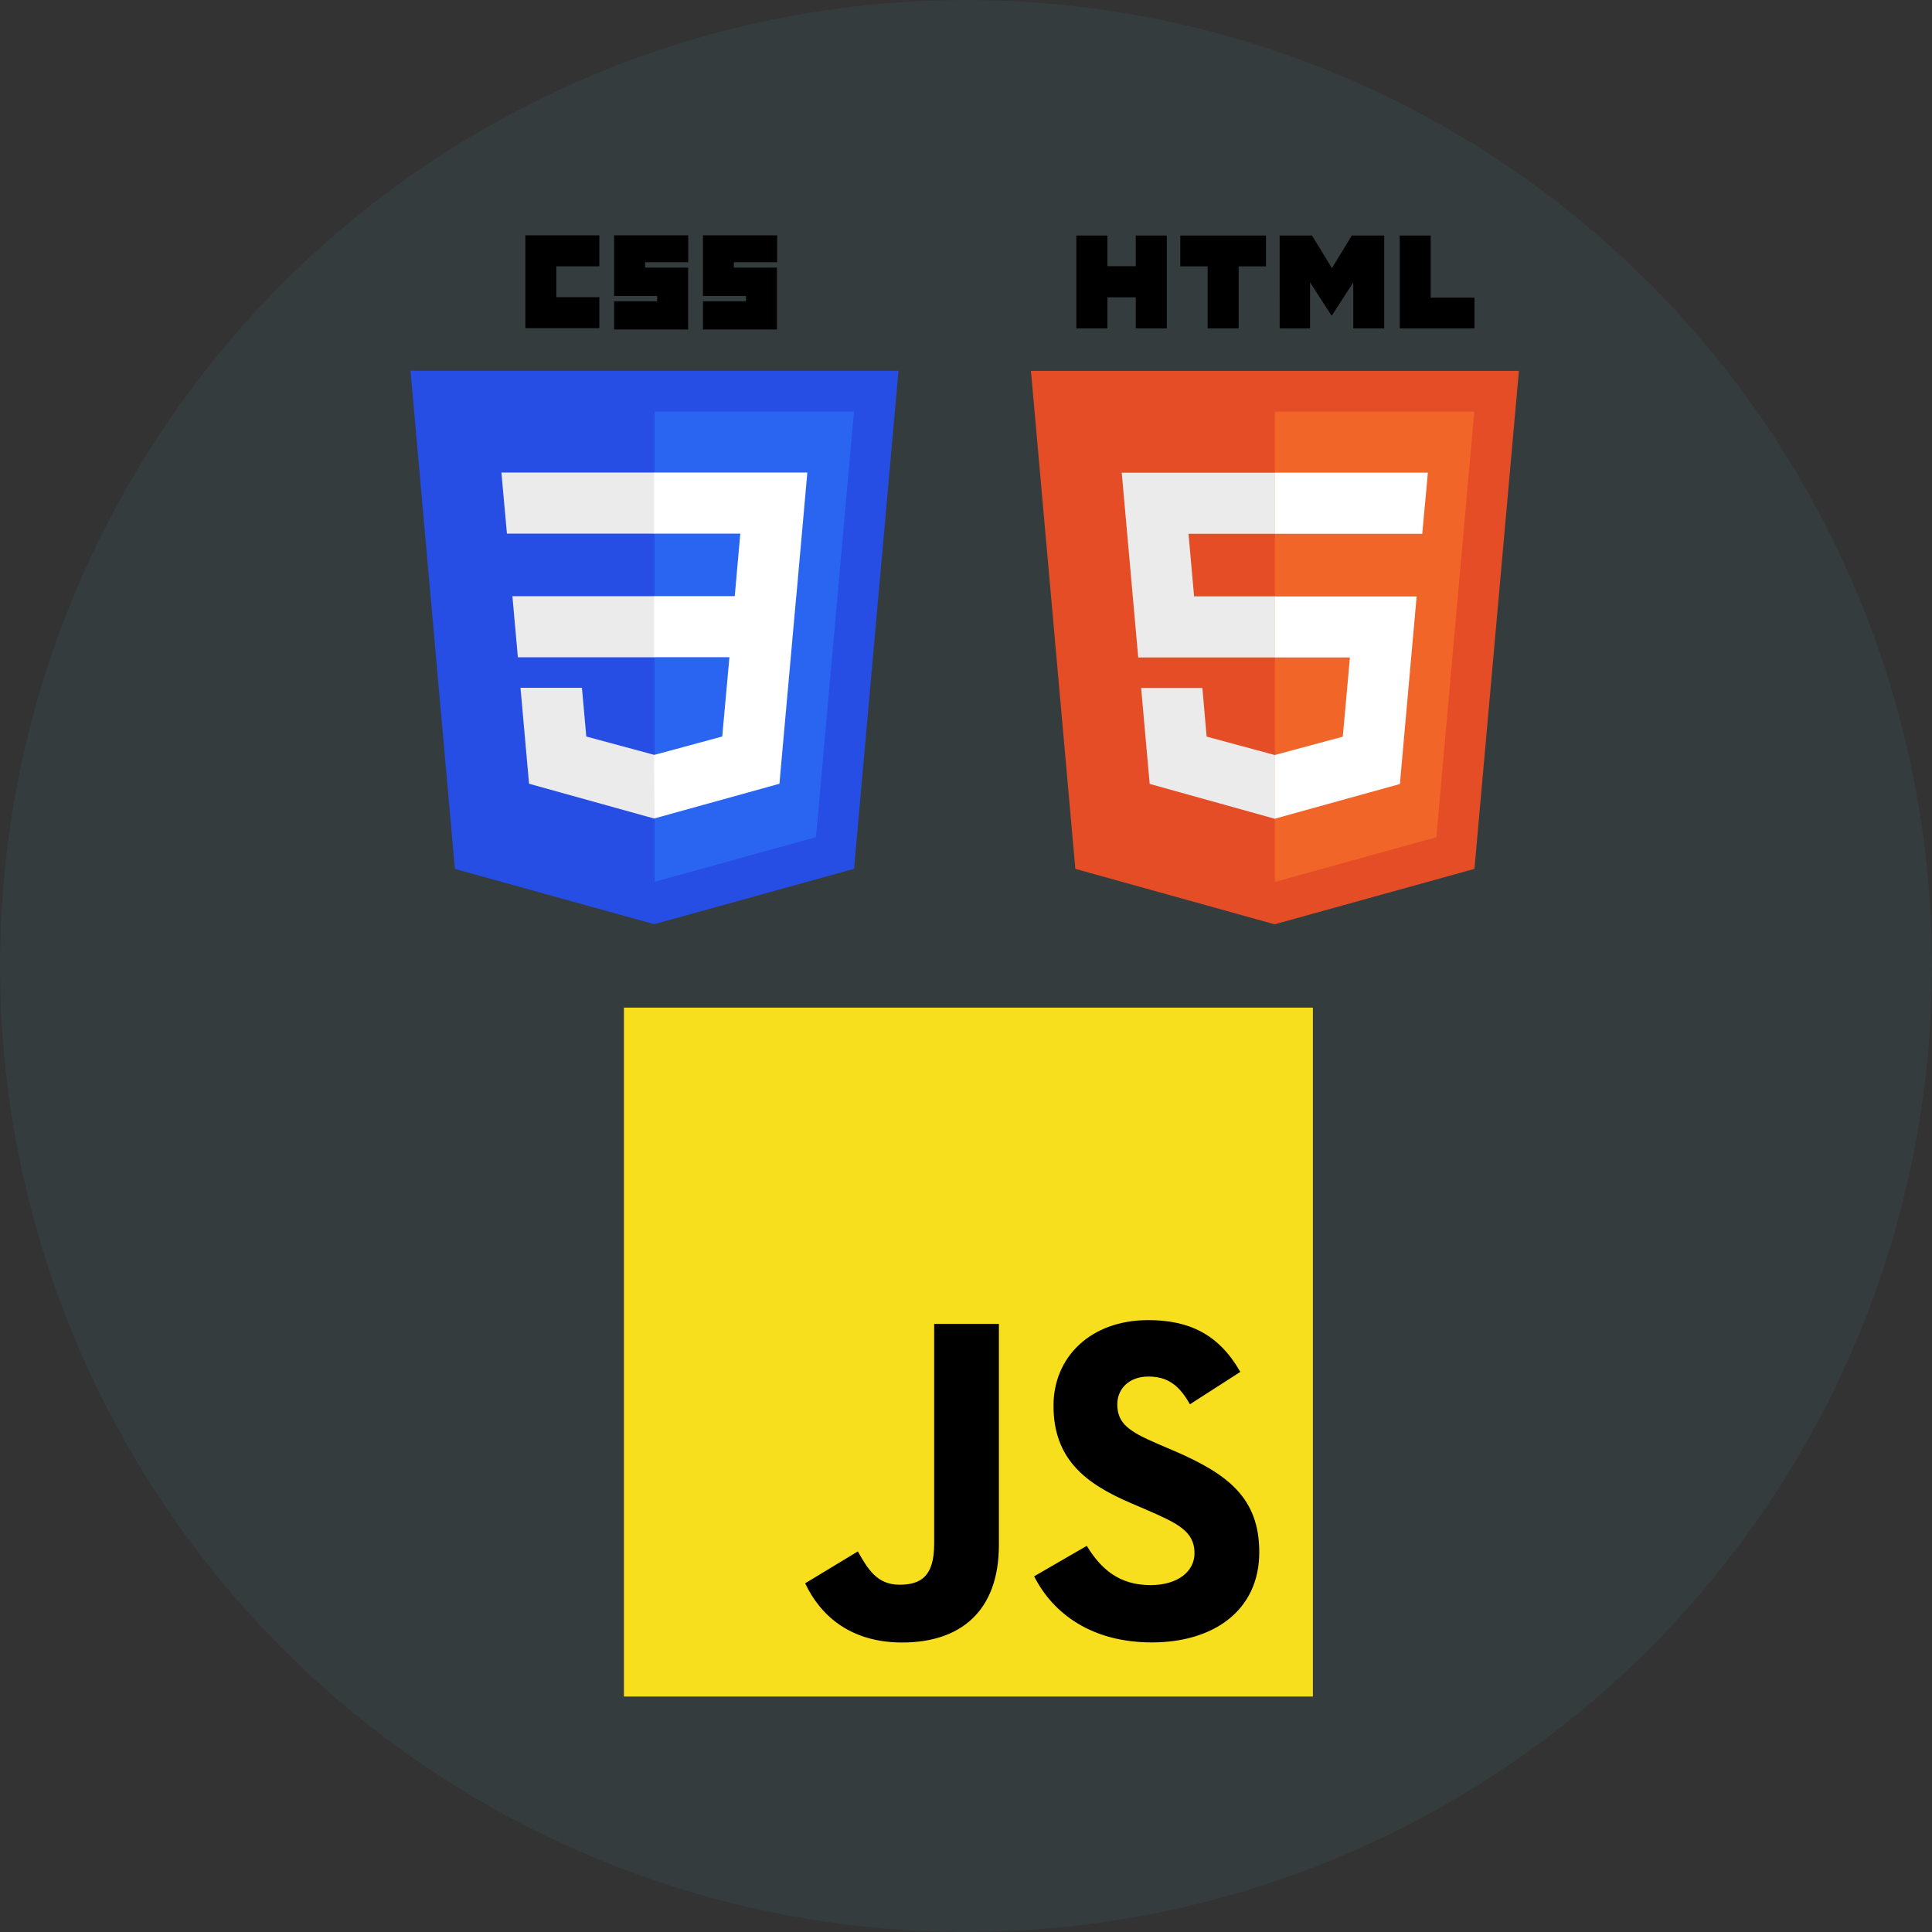 <svg xmlns="http://www.w3.org/2000/svg" width="353" height="353" viewBox="0 0 353 353">
  <rect x="0" y="0" width="353" height="353" fill="#333333" stroke="none"/>
  <g id="Group_48" data-name="Group 48" transform="translate(-987 -1514)">
    <circle id="Ellipse_45" data-name="Ellipse 45" cx="176.5" cy="176.5" r="176.5" transform="translate(987 1514)" fill="#3b6068" opacity="0.2"/>
    <g id="Group_47" data-name="Group 47" transform="translate(0)">
      <g id="Group_46" data-name="Group 46" transform="translate(1101 1698.106)">
        <path id="Path_195" data-name="Path 195" d="M585,276.09H710.881V401.962H585Z" transform="translate(-585 -276.09)" fill="#f7df1e"/>
        <path id="Path_196" data-name="Path 196" d="M654.21,443.551l9.634-5.831c1.861,3.3,3.549,6.084,7.605,6.084,3.889,0,6.338-1.521,6.338-7.433V396.149h11.829v40.385c0,12.25-7.175,17.827-17.66,17.827-9.461,0-14.953-4.9-17.741-10.815m41.825-1.268,9.629-5.577c2.535,4.142,5.831,7.175,11.662,7.175,4.9,0,8.026-2.449,8.026-5.831,0-4.056-3.21-5.491-8.61-7.859l-2.956-1.268c-8.533-3.63-14.2-8.194-14.2-17.827,0-8.873,6.759-15.632,17.32-15.632,7.519,0,12.915,2.621,16.813,9.461l-9.208,5.917c-2.028-3.635-4.224-5.07-7.605-5.07-3.463,0-5.663,2.2-5.663,5.07,0,3.549,2.2,4.984,7.266,7.175l2.956,1.268c10.045,4.3,15.718,8.7,15.718,18.588,0,10.648-8.366,16.478-19.611,16.478-11,0-18.081-5.262-21.525-12.083" transform="translate(-621.105 -338.362)"/>
      </g>
      <g id="Group_44" data-name="Group 44" transform="translate(1175.364 1557.034)">
        <path id="Path_203" data-name="Path 203" d="M952.157,463.479l-3.619.24-1.908.128v-4.611l2.505-.453,1.551-.283s4.8-14.195,9.4-11.615S952.157,463.479,952.157,463.479Z" transform="translate(-920.831 -363.696)" fill="#714b4f"/>
        <path id="Path_221" data-name="Path 221" d="M987.39,337.49l-8.123,90.988-36.512,10.128-36.411-10.128L898.23,337.49Z" transform="translate(-898.23 -312.758)" fill="#e44d26"/>
        <path id="Path_222" data-name="Path 222" d="M981.86,437.385l29.5-8.177,6.929-77.758H981.86Z" transform="translate(-937.283 -319.276)" fill="#f16529"/>
        <path id="Path_223" data-name="Path 223" d="M941.556,383.552h15.788V372.39H929.36l.266,3,2.745,30.756h24.978V394.98h-14.77Zm2.537,28.171H932.9l1.562,17.526,22.835,6.364h.053V423.966H957.3l-12.43-3.358Z" transform="translate(-912.767 -329.055)" fill="#ebebeb"/>
        <path id="Path_224" data-name="Path 224" d="M913.8,291.09h5.671v5.6h5.186v-5.6h5.671v16.972h-5.671V302.38h-5.186v5.682H913.8Zm23.986,5.629h-4.995V291.09h15.66v5.629h-4.995v11.343h-5.666V296.719h0Zm13.155-5.629h5.917l3.641,5.965,3.635-5.965h5.917v16.972H964.4V299.65l-3.9,6.034h-.1L956.5,299.65v8.411h-5.554Zm21.929,0h5.671v11.359h8v5.607H972.886V291.09Z" transform="translate(-905.501 -291.09)"/>
        <path id="Path_225" data-name="Path 225" d="M981.79,406.137h13.741l-1.3,14.477-12.446,3.358v11.636l22.883-6.343.165-1.887,2.622-29.386.272-3H981.79v11.162Zm0-22.616v.027h26.961l.224-2.511.533-5.661.266-3H981.79v11.135Z" transform="translate(-937.25 -329.05)" fill="#fff"/>
      </g>
      <g id="Group_45" data-name="Group 45" transform="translate(1062 1557)">
        <path id="Path_229" data-name="Path 229" d="M243.11,406.036l-36.416-10.1L198.58,304.92h89.17l-8.123,91Z" transform="translate(-198.58 -280.174)" fill="#264de4"/>
        <path id="Path_230" data-name="Path 230" d="M329.641,399.647l6.942-77.767H300.14v85.929Z" transform="translate(-255.549 -289.688)" fill="#2965f1"/>
        <path id="Path_231" data-name="Path 231" d="M238.4,369.864l1,11.161h24.983V369.864Zm-2.011-22.594,1.014,11.161h26.976V347.27H236.37Zm27.99,51.586h-.048L251.9,395.5l-.795-8.9H239.878l1.563,17.527,22.866,6.362h.053Z" transform="translate(-219.778 -303.93)" fill="#ebebeb"/>
        <path id="Path_232" data-name="Path 232" d="M246.38,248.56H259.9v5.655h-7.868v5.655H259.9v5.655H246.38Zm16.245,0h13.519v4.918h-7.886v.984h7.868v11.31H262.6v-5.163h7.868v-.983H262.6V248.56Zm16.245,0H292.39v4.918h-7.908v.984h7.868v11.31H278.827v-5.163h7.868v-.983h-7.868V248.56Z" transform="translate(-225.393 -248.56)"/>
        <path id="Path_233" data-name="Path 233" d="M325.966,369.864l2.015-22.594H300v11.161h15.732l-1.014,11.416H300v11.161h13.747L312.43,395.5,300,398.864v11.613l22.884-6.344.167-1.888,2.634-29.391.272-3Z" transform="translate(-255.47 -303.93)" fill="#fff"/>
      </g>
    </g>
  </g>
</svg>
